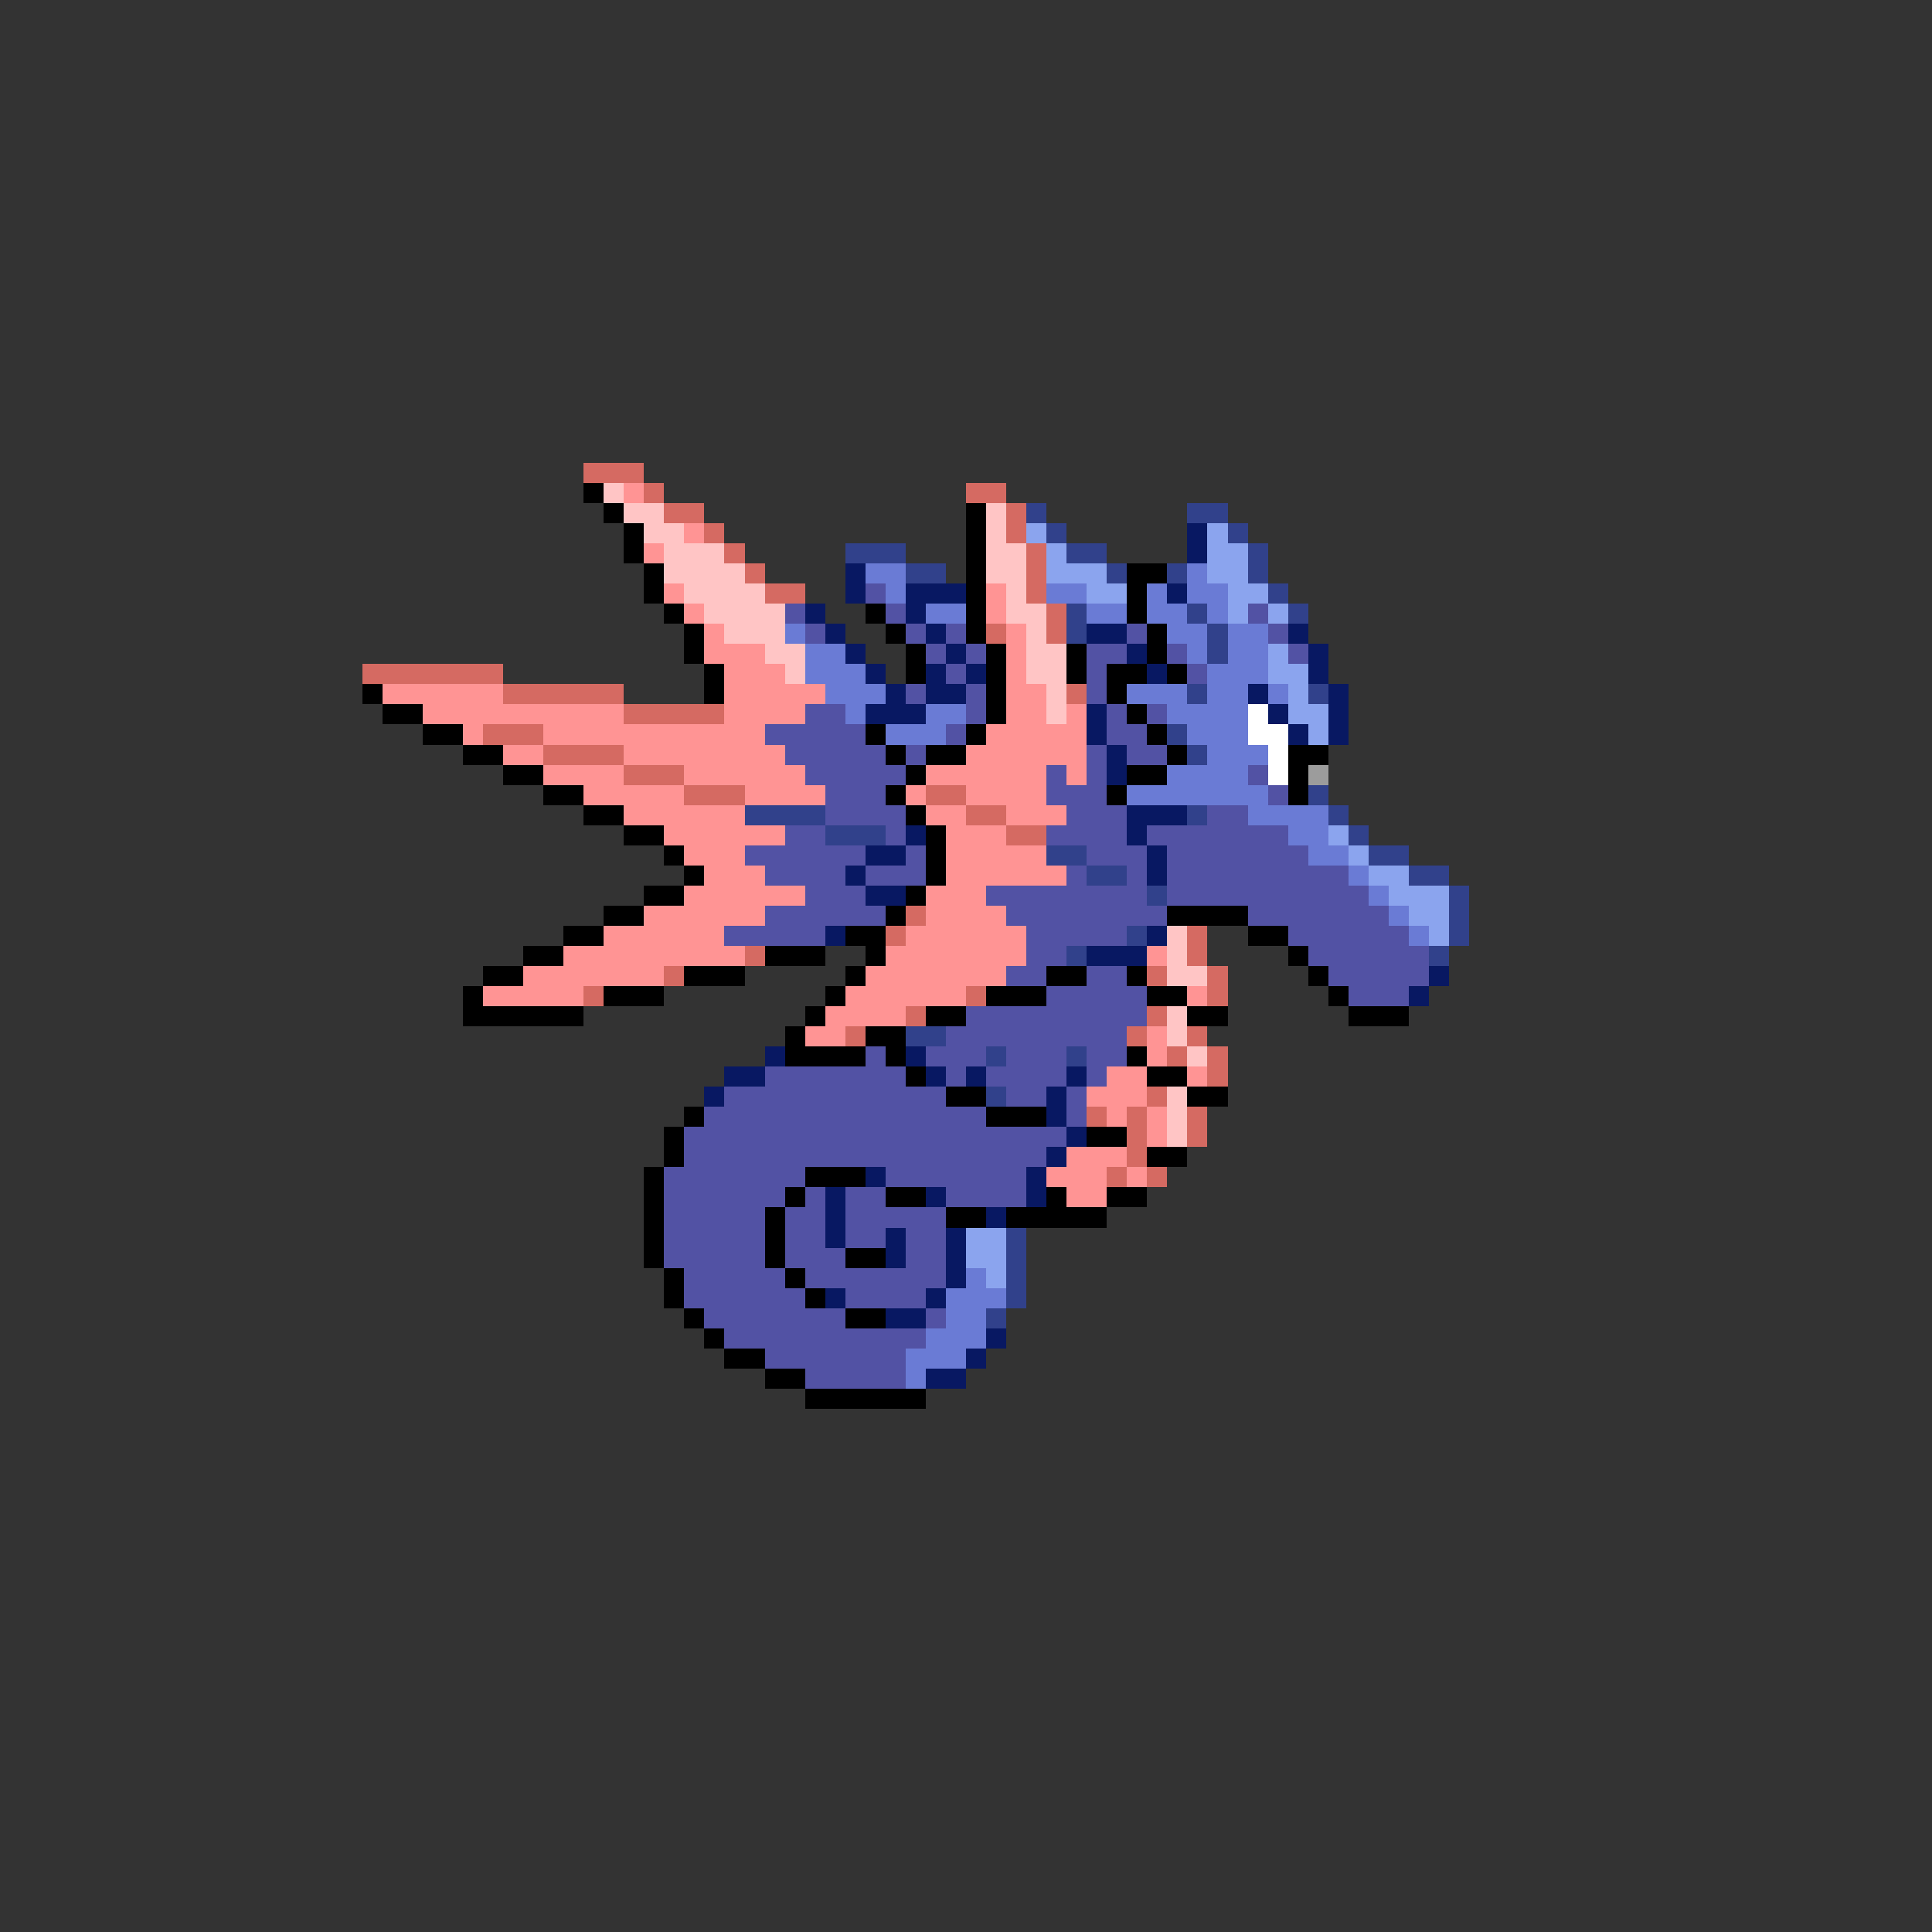 <svg xmlns="http://www.w3.org/2000/svg" viewBox="0 -0.5 96 96" shape-rendering="crispEdges">
<rect x="0" y="-0.5" width="96" height="96" fill="#333333" stroke="none"/>
<path stroke="#d56a62" d="M29 23h3M32 24h1M48 24h2M33 25h2M50 25h1M35 26h1M50 26h1M36 27h1M51 27h1M37 28h1M51 28h1M38 29h2M51 29h1M52 30h1M49 31h1M52 31h1M18 33h7M25 34h6M53 34h1M31 35h5M24 36h3M27 37h4M31 38h3M34 39h3M46 39h2M48 40h2M50 41h2M45 45h1M44 46h1M59 46h1M37 47h1M59 47h1M33 48h1M57 48h1M60 48h1M29 49h1M48 49h1M60 49h1M45 50h1M57 50h1M42 51h1M56 51h1M59 51h1M58 52h1M60 52h1M60 53h1M57 54h1M54 55h1M56 55h1M59 55h1M56 56h1M59 56h1M56 57h1M55 58h1M57 58h1" />
<path stroke="#000000" d="M29 24h1M30 25h1M48 25h1M31 26h1M48 26h1M31 27h1M48 27h1M32 28h1M48 28h1M56 28h2M32 29h1M48 29h1M56 29h1M33 30h1M43 30h1M48 30h1M56 30h1M34 31h1M44 31h1M48 31h1M57 31h1M34 32h1M45 32h1M49 32h1M53 32h1M57 32h1M35 33h1M45 33h1M49 33h1M53 33h1M55 33h2M58 33h1M18 34h1M35 34h1M49 34h1M55 34h1M19 35h2M49 35h1M56 35h1M21 36h2M43 36h1M48 36h1M57 36h1M23 37h2M44 37h1M46 37h2M58 37h1M64 37h2M25 38h2M45 38h1M56 38h2M64 38h1M27 39h2M44 39h1M55 39h1M64 39h1M29 40h2M45 40h1M31 41h2M46 41h1M33 42h1M46 42h1M34 43h1M46 43h1M32 44h2M45 44h1M30 45h2M44 45h1M58 45h4M28 46h2M42 46h2M62 46h2M26 47h2M38 47h3M43 47h1M64 47h1M24 48h2M34 48h3M42 48h1M52 48h2M56 48h1M65 48h1M23 49h1M30 49h3M41 49h1M49 49h3M57 49h2M66 49h1M23 50h6M40 50h1M46 50h2M59 50h2M67 50h3M39 51h1M43 51h2M39 52h4M44 52h1M56 52h1M45 53h1M57 53h2M47 54h2M59 54h2M34 55h1M49 55h3M33 56h1M54 56h2M33 57h1M57 57h2M32 58h1M40 58h3M32 59h1M39 59h1M44 59h2M52 59h1M55 59h2M32 60h1M38 60h1M47 60h2M50 60h5M32 61h1M38 61h1M32 62h1M38 62h1M42 62h2M33 63h1M39 63h1M33 64h1M40 64h1M34 65h1M42 65h2M35 66h1M36 67h2M38 68h2M40 69h6" />
<path stroke="#ffc5c5" d="M30 24h1M31 25h2M49 25h1M32 26h2M49 26h1M33 27h3M49 27h2M33 28h4M49 28h2M34 29h4M50 29h1M35 30h4M50 30h2M36 31h3M51 31h1M38 32h2M51 32h2M39 33h1M51 33h2M52 34h1M52 35h1M58 46h1M58 47h1M58 48h2M58 50h1M58 51h1M59 52h1M58 54h1M58 55h1M58 56h1" />
<path stroke="#ff9494" d="M31 24h1M34 26h1M32 27h1M33 29h1M49 29h1M34 30h1M49 30h1M35 31h1M50 31h1M35 32h3M50 32h1M36 33h3M50 33h1M19 34h6M36 34h5M50 34h2M21 35h10M36 35h4M50 35h2M53 35h1M23 36h1M27 36h11M49 36h5M25 37h2M31 37h8M48 37h6M27 38h4M34 38h6M46 38h6M53 38h1M29 39h5M37 39h4M45 39h1M48 39h4M31 40h6M46 40h2M50 40h3M33 41h6M47 41h3M34 42h3M47 42h5M35 43h3M47 43h6M34 44h6M46 44h3M32 45h6M46 45h4M30 46h6M45 46h6M28 47h9M44 47h7M57 47h1M26 48h7M43 48h7M24 49h5M42 49h6M59 49h1M41 50h4M40 51h2M57 51h1M57 52h1M55 53h2M59 53h1M54 54h3M55 55h1M57 55h1M57 56h1M53 57h3M52 58h3M56 58h1M53 59h2" />
<path stroke="#31418b" d="M51 25h1M59 25h2M52 26h1M61 26h1M42 27h3M53 27h2M62 27h1M45 28h2M55 28h1M58 28h1M62 28h1M63 29h1M53 30h1M59 30h1M64 30h1M53 31h1M60 31h1M60 32h1M59 34h1M65 34h1M58 36h1M59 37h1M65 39h1M37 40h4M59 40h1M66 40h1M41 41h3M67 41h1M52 42h2M68 42h2M54 43h2M70 43h2M57 44h1M72 44h1M72 45h1M56 46h1M72 46h1M53 47h1M71 47h1M45 51h2M49 52h1M53 52h1M49 54h1M50 61h1M50 62h1M50 63h1M50 64h1M49 65h1" />
<path stroke="#8ba4ee" d="M51 26h1M60 26h1M52 27h1M60 27h2M52 28h3M60 28h2M54 29h2M61 29h2M61 30h1M63 30h1M63 32h1M63 33h2M64 34h1M64 35h2M65 36h1M66 41h1M67 42h1M68 43h2M69 44h3M70 45h2M71 46h1M48 61h2M48 62h2M49 63h1" />
<path stroke="#081862" d="M59 26h1M59 27h1M42 28h1M42 29h1M45 29h3M58 29h1M40 30h1M45 30h1M41 31h1M46 31h1M54 31h2M64 31h1M42 32h1M47 32h1M56 32h1M65 32h1M43 33h1M46 33h1M48 33h1M57 33h1M65 33h1M44 34h1M46 34h2M62 34h1M66 34h1M43 35h3M54 35h1M63 35h1M66 35h1M54 36h1M64 36h1M66 36h1M55 37h1M55 38h1M56 40h3M45 41h1M56 41h1M43 42h2M57 42h1M42 43h1M57 43h1M43 44h2M41 46h1M57 46h1M54 47h3M71 48h1M70 49h1M38 52h1M45 52h1M36 53h2M46 53h1M48 53h1M53 53h1M35 54h1M52 54h1M52 55h1M53 56h1M52 57h1M43 58h1M51 58h1M41 59h1M46 59h1M51 59h1M41 60h1M49 60h1M41 61h1M44 61h1M47 61h1M44 62h1M47 62h1M47 63h1M41 64h1M46 64h1M44 65h2M49 66h1M48 67h1M46 68h2" />
<path stroke="#6a7bd5" d="M43 28h2M59 28h1M44 29h1M52 29h2M57 29h1M59 29h2M46 30h2M54 30h2M57 30h2M60 30h1M39 31h1M58 31h2M61 31h2M40 32h2M59 32h1M61 32h2M40 33h3M60 33h3M41 34h3M56 34h3M60 34h2M63 34h1M42 35h1M46 35h2M58 35h4M44 36h3M59 36h3M60 37h3M58 38h4M56 39h7M62 40h4M64 41h2M65 42h2M67 43h1M68 44h1M69 45h1M70 46h1M48 63h1M47 64h3M47 65h2M46 66h3M45 67h3M45 68h1" />
<path stroke="#5252a4" d="M43 29h1M39 30h1M44 30h1M62 30h1M40 31h1M45 31h1M47 31h1M56 31h1M63 31h1M46 32h1M48 32h1M54 32h2M58 32h1M64 32h1M47 33h1M54 33h1M59 33h1M45 34h1M48 34h1M54 34h1M40 35h2M48 35h1M55 35h1M57 35h1M38 36h5M47 36h1M55 36h2M39 37h5M45 37h1M54 37h1M56 37h2M40 38h5M52 38h1M54 38h1M62 38h1M41 39h3M52 39h3M63 39h1M41 40h4M53 40h3M60 40h2M39 41h2M44 41h1M52 41h4M57 41h7M37 42h6M45 42h1M54 42h3M58 42h7M38 43h4M43 43h3M53 43h1M56 43h1M58 43h9M40 44h3M49 44h8M58 44h10M38 45h6M50 45h8M62 45h7M36 46h5M51 46h5M64 46h6M51 47h2M65 47h6M50 48h2M54 48h2M66 48h5M52 49h5M67 49h3M48 50h9M47 51h9M43 52h1M46 52h3M50 52h3M54 52h2M38 53h7M47 53h1M49 53h4M54 53h1M36 54h11M50 54h2M53 54h1M35 55h14M53 55h1M34 56h19M34 57h18M33 58h7M44 58h7M33 59h6M40 59h1M42 59h2M47 59h4M33 60h5M39 60h2M42 60h5M33 61h5M39 61h2M42 61h2M45 61h2M33 62h5M39 62h3M45 62h2M34 63h5M40 63h7M34 64h6M42 64h4M35 65h7M46 65h1M36 66h10M38 67h7M40 68h5" />
<path stroke="#ffffff" d="M62 35h1M62 36h2M63 37h1M63 38h1" />
<path stroke="#9c9c9c" d="M65 38h1" />
</svg>